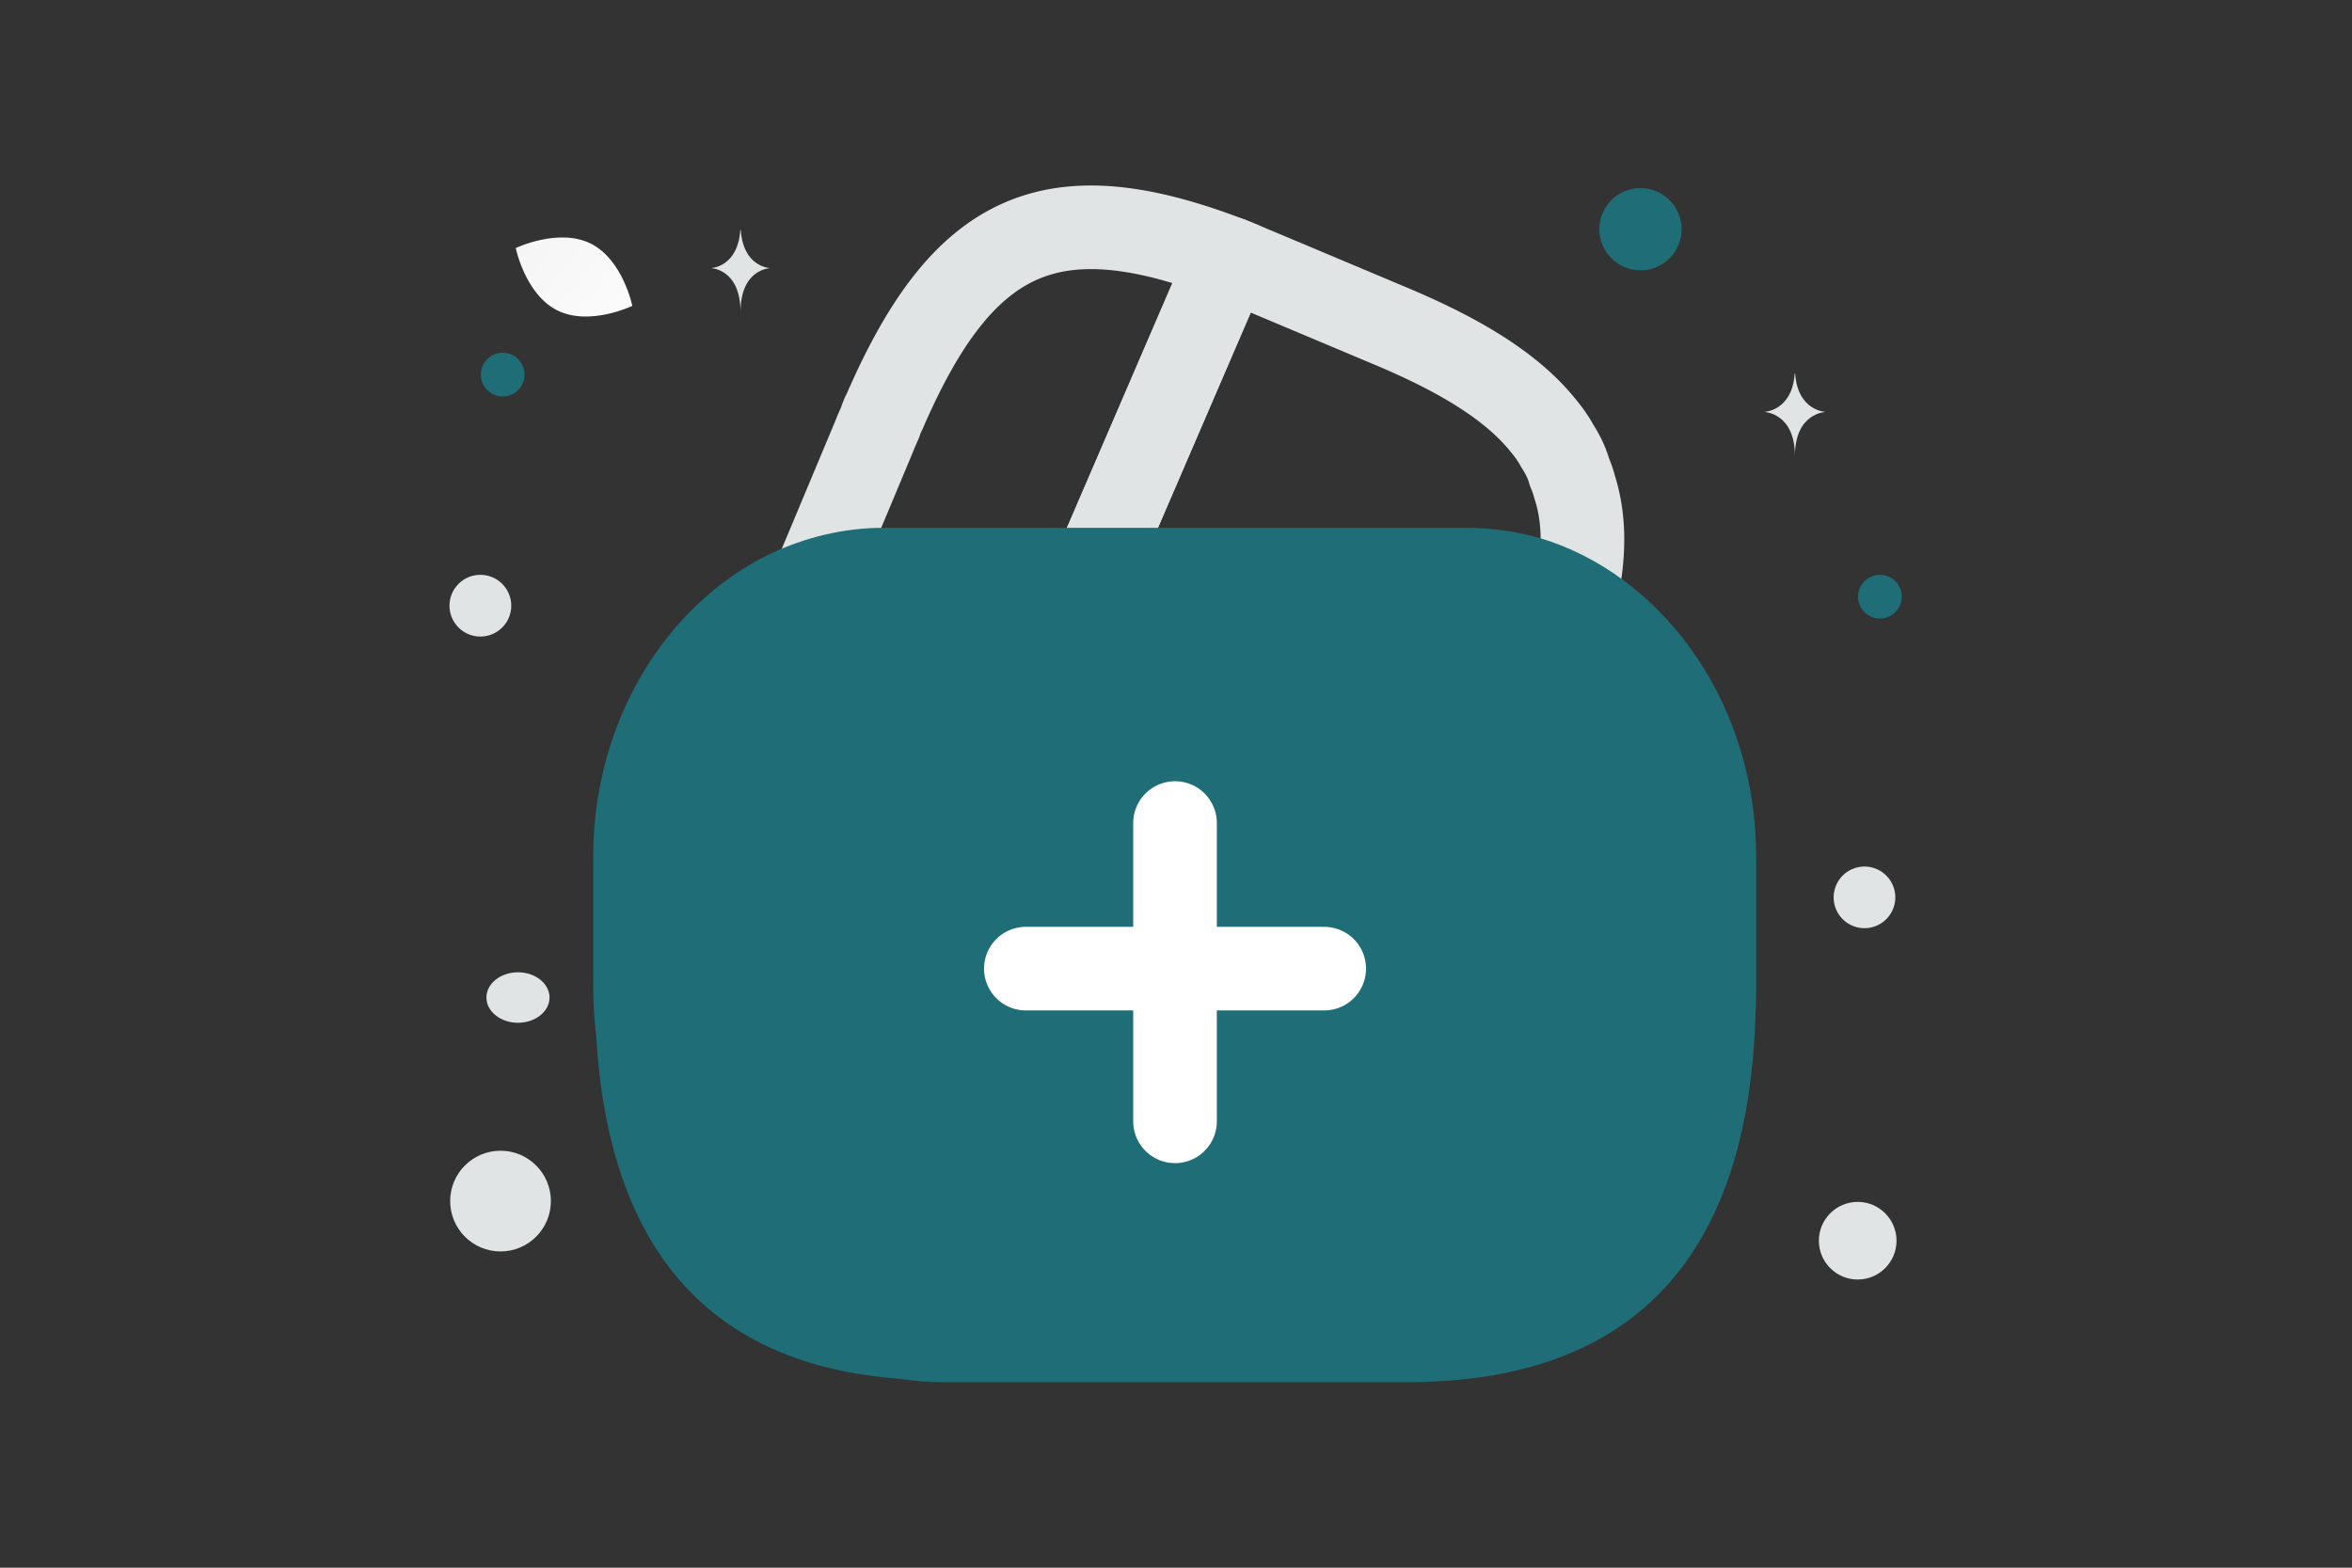 <svg width="900" height="600" viewBox="0 0 900 600" fill="none" xmlns="http://www.w3.org/2000/svg"><rect x="0" y="0" width="900" height="600" fill="#333333" stroke="none"/><path fill="transparent" d="M0 0h900v600H0z"/><path d="m470.135 98.83-.685 1.599-66.217 153.668h-65.075a112.233 112.233 0 0 0-43.84 8.905l39.959-95.443.913-2.283 1.598-3.654c.457-1.37.914-2.74 1.599-3.881 29.911-69.185 63.705-84.94 131.748-58.91z" stroke="#E1E4E5" stroke-width="32" stroke-linecap="round" stroke-linejoin="round"/><path d="M593.207 258.664c-10.275-3.197-21.235-4.567-32.195-4.567H403.234l66.216-153.668.685-1.598c3.425 1.141 6.622 2.74 10.047 4.11l50.462 21.235c28.085 11.645 47.721 23.746 59.595 38.36 2.283 2.74 4.11 5.251 5.708 8.22 2.055 3.196 3.653 6.393 4.567 9.818a36.92 36.92 0 0 1 2.055 5.937c6.165 19.18 2.511 42.698-9.362 72.153z" stroke="#E1E4E5" stroke-width="32" stroke-linecap="round" stroke-linejoin="round"/><path d="M672 327.849v50.287c0 5.158-.228 10.316-.456 15.474C667.21 483.612 622.733 529 538.34 529H360.432c-5.475 0-10.949-.516-16.195-1.289-72.532-5.416-111.307-49.257-116.097-131.265-.684-5.931-1.14-12.12-1.14-18.31v-50.287c0-51.836 27.827-96.45 67.514-115.791C308.199 205.61 322.797 202 338.307 202h222.614c11.176 0 22.125 1.805 32.16 5.158C638.471 222.889 672 270.856 672 327.849z" fill="#1f6e77"/><path d="M506.708 370.723H392.542M449.625 315v114.167" stroke="#fff" stroke-width="32" stroke-miterlimit="10" stroke-linecap="round" stroke-linejoin="round"/><path d="M213.3 118.817c12.316 6.11 28.664-1.746 28.664-1.746s-3.633-17.759-15.957-23.86c-12.317-6.11-28.658 1.737-28.658 1.737s3.634 17.759 15.951 23.869z" fill="url(#a)"/><circle r="8.364" transform="matrix(1 0 0 -1 192.364 143.364)" fill="#1f6e77"/><circle r="15.731" transform="matrix(1 0 0 -1 627.731 87.731)" fill="#1f6e77"/><circle cx="719.361" cy="228.361" r="8.361" fill="#1f6e77"/><circle cx="183.817" cy="231.817" r="11.817" fill="#E1E4E5"/><circle cx="710.854" cy="474.854" r="14.854" fill="#E1E4E5"/><circle cx="713.449" cy="343.449" r="11.798" transform="rotate(105 713.449 343.449)" fill="#E1E4E5"/><ellipse cx="198.204" cy="381.786" rx="12.073" ry="9.658" fill="#E1E4E5"/><circle cx="191.528" cy="459.69" r="19.269" transform="rotate(90 191.528 459.69)" fill="#E1E4E5"/><path d="M686.922 143h-.172c-1.019 14.43-11.75 14.652-11.75 14.652s11.834.231 11.834 16.904c0-16.673 11.833-16.904 11.833-16.904S687.94 157.43 686.922 143zM283.446 88h-.165C282.303 102.387 272 102.608 272 102.608s11.362.231 11.362 16.855c0-16.624 11.361-16.855 11.361-16.855s-10.299-.221-11.277-14.608z" fill="#E1E4E5"/><defs><linearGradient id="a" x1="260.598" y1="137.875" x2="159.008" y2="57.517" gradientUnits="userSpaceOnUse"><stop stop-color="#fff"/><stop offset="1" stop-color="#EEE"/></linearGradient></defs></svg>